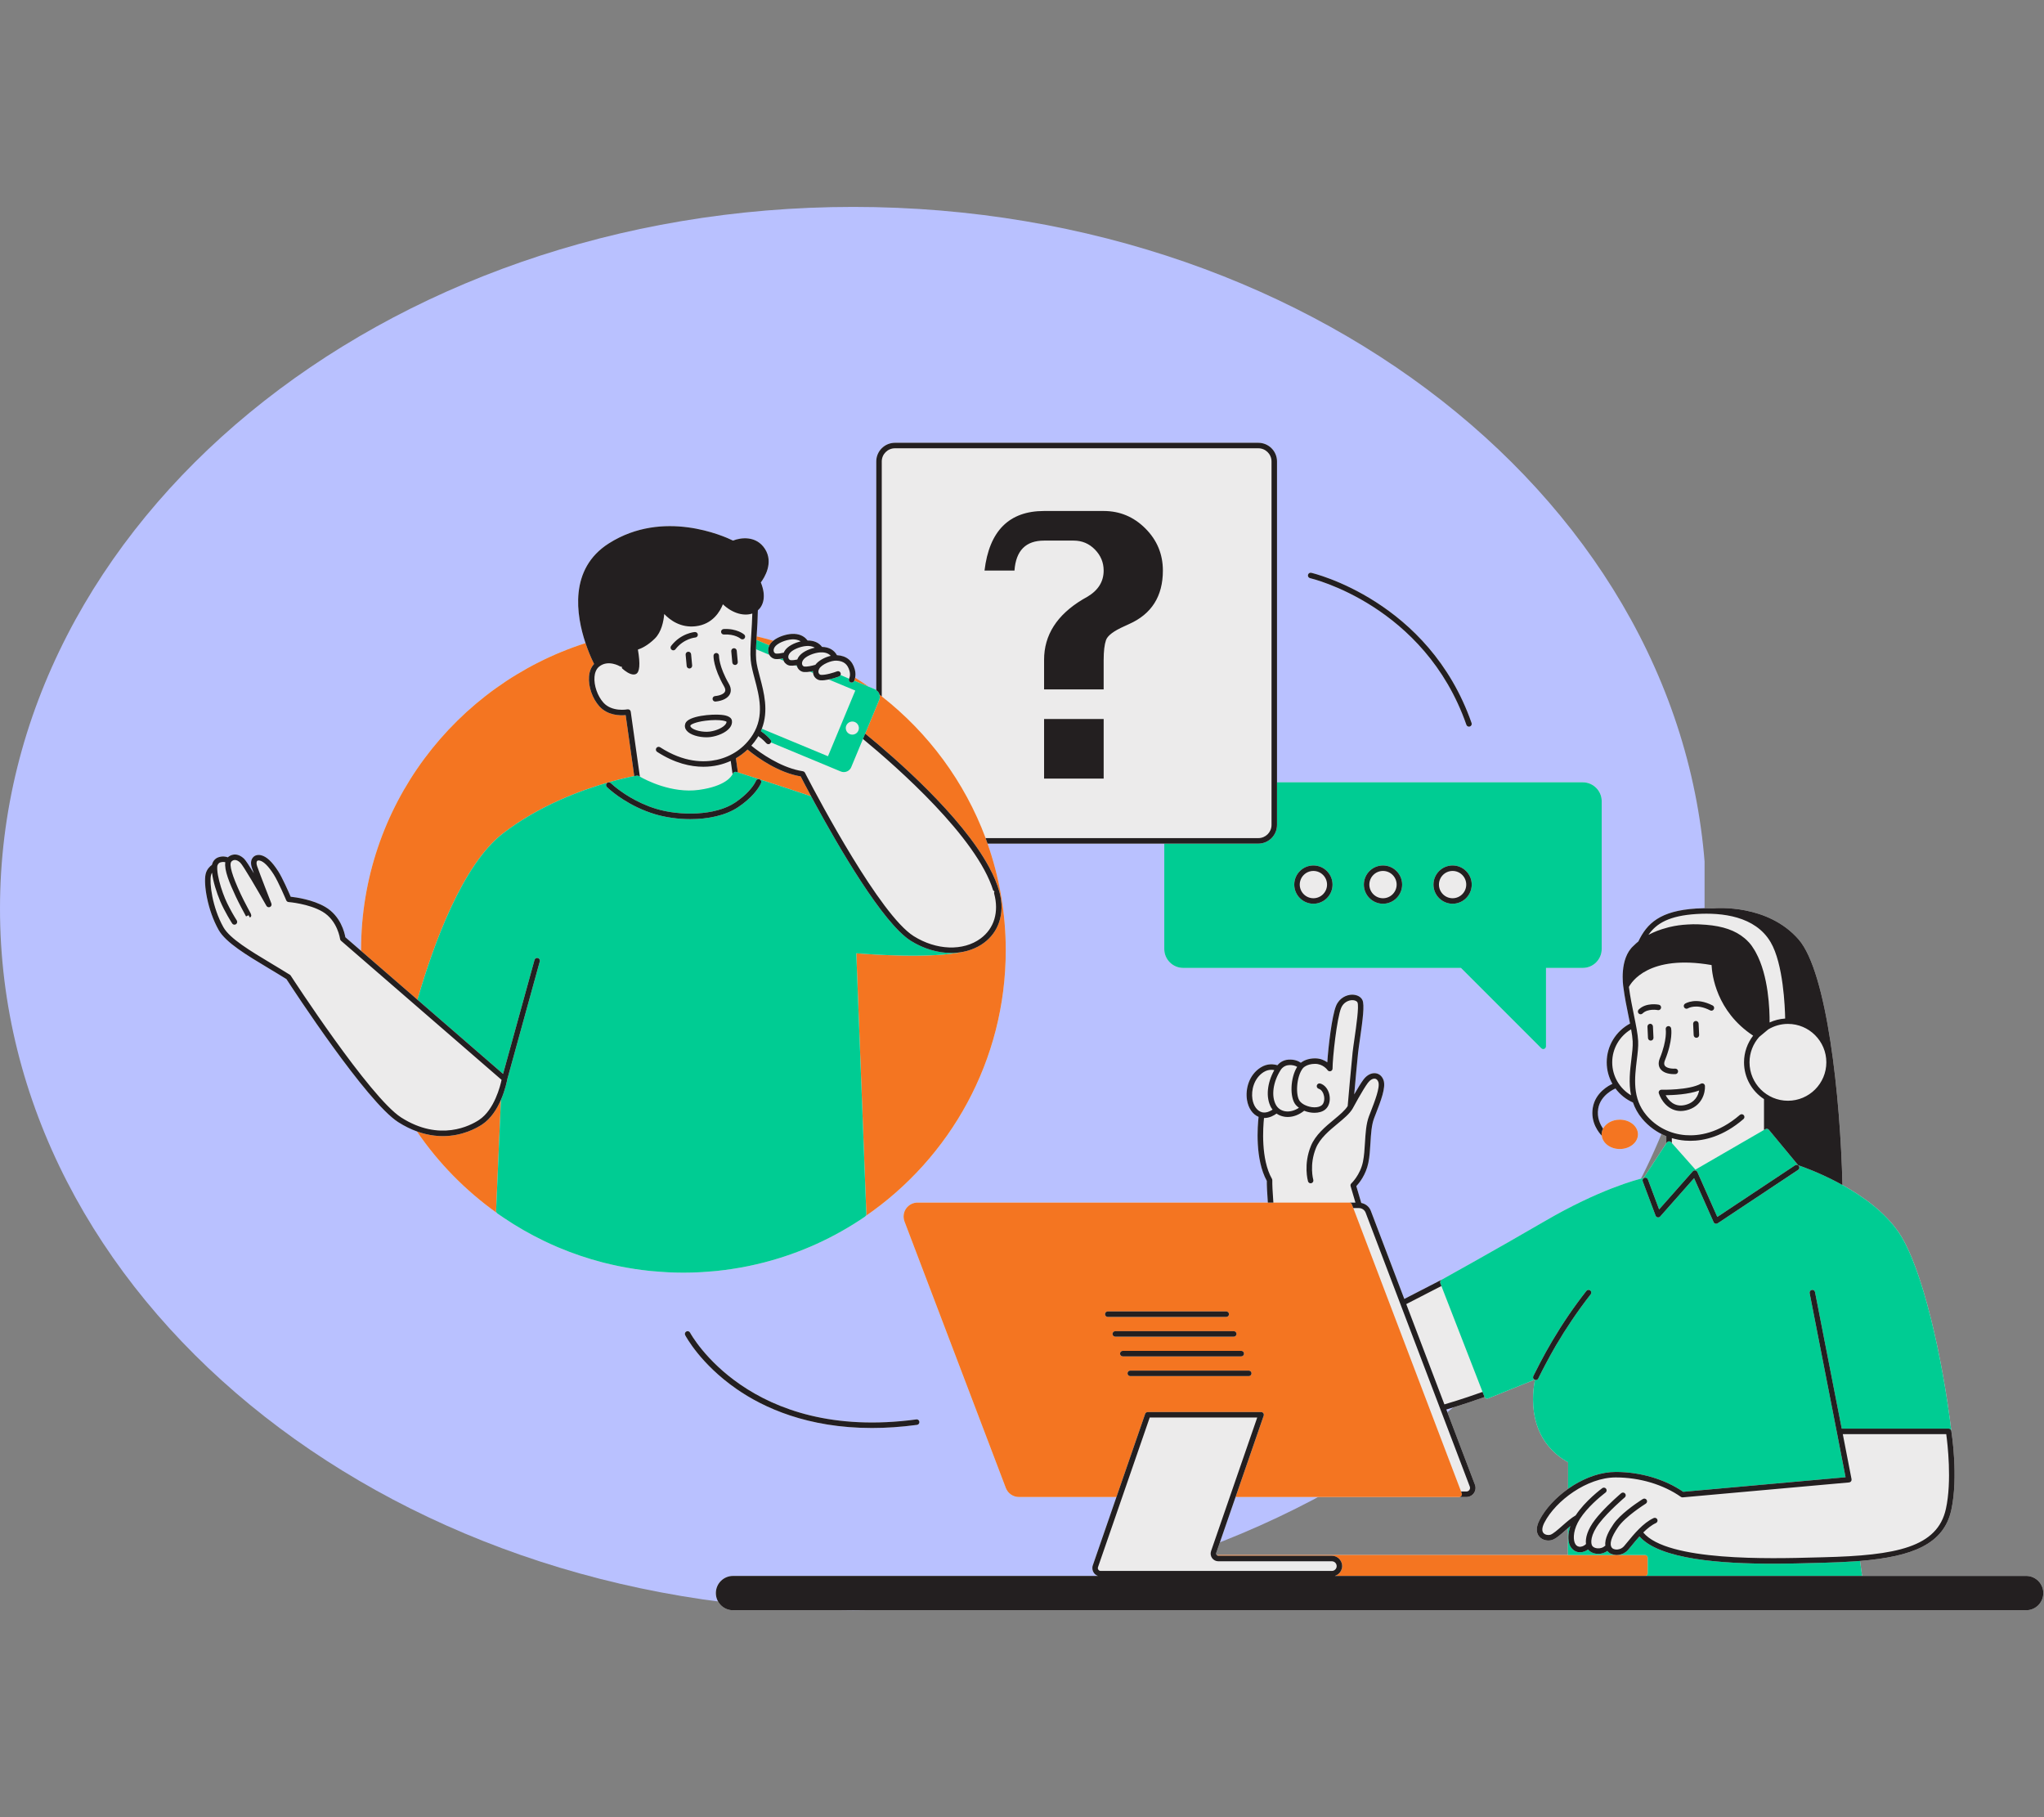 <svg xmlns="http://www.w3.org/2000/svg" xmlns:xlink="http://www.w3.org/1999/xlink" width="900" zoomAndPan="magnify" viewBox="0 0 675 600" height="800" preserveAspectRatio="xMidYMid meet" version="1.0"><rect x="0" y="0" width="675" height="600" fill="#808080" stroke="none"/><defs><clipPath id="f2b2f40c85"><path d="M 0 68.32 L 563 68.32 L 563 531.68 L 0 531.68 Z M 0 68.32 " clip-rule="nonzero"/></clipPath><clipPath id="1b23115547"><path d="M 281.766 68.32 C 126.152 68.32 0 172.047 0 300 C 0 427.953 126.152 531.68 281.766 531.68 C 437.383 531.68 563.535 427.953 563.535 300 C 563.535 172.047 437.383 68.32 281.766 68.32 Z M 281.766 68.32 " clip-rule="nonzero"/></clipPath><clipPath id="c40b2e65ae"><path d="M 67 146.203 L 675 146.203 L 675 531.703 L 67 531.703 Z M 67 146.203 " clip-rule="nonzero"/></clipPath><clipPath id="a47d34dc30"><path d="M 67 146.203 L 675 146.203 L 675 531.703 L 67 531.703 Z M 67 146.203 " clip-rule="nonzero"/></clipPath></defs><g clip-path="url(#f2b2f40c85)"><g clip-path="url(#1b23115547)"><path fill="#b9c1ff" d="M 0 68.32 L 562.91 68.32 L 562.91 531.68 L 0 531.68 Z M 0 68.32 " fill-opacity="1" fill-rule="nonzero"/></g></g><g clip-path="url(#c40b2e65ae)"><path fill="#ecebeb" d="M 669.105 520.344 L 614.926 520.344 L 614.25 515.395 C 631.477 513.977 641.91 509.91 644.387 498.555 C 646.762 487.656 644.492 473.086 644.395 472.473 C 644.395 472.469 644.395 472.469 644.395 472.469 C 641.605 449.156 634.996 418.738 627.082 407 C 622.5 400.211 615.117 394.965 608.445 391.266 C 607.766 362.207 603.348 320.965 593.988 310.207 C 583.773 298.461 566.824 299.812 565.684 299.918 C 563.781 299.836 561.918 299.867 560.168 299.977 C 548.266 300.715 543.887 304.852 541.047 310.848 C 540.523 311.27 540.023 311.707 539.57 312.176 C 539.562 312.18 539.555 312.184 539.551 312.188 C 539.543 312.195 539.535 312.203 539.531 312.211 C 539.516 312.223 539.5 312.234 539.488 312.25 C 539.477 312.258 539.473 312.27 539.461 312.277 C 534.664 316.523 536.027 325.492 536.086 325.875 C 536.086 325.875 536.09 325.875 536.09 325.875 C 536.527 329.309 537.211 332.645 537.812 335.586 C 537.984 336.41 538.145 337.203 538.297 337.961 C 533.723 340.402 530.598 345.223 530.598 350.762 C 530.598 353.344 531.285 355.77 532.473 357.871 C 531.41 358.352 526.828 360.684 525.992 365.785 C 525.191 370.684 528.078 374.07 528.965 374.977 C 529.238 377.441 531.785 379.387 534.91 379.387 C 538.219 379.387 540.91 377.215 540.91 374.539 C 540.91 371.867 538.219 369.691 534.91 369.691 C 532.434 369.691 530.305 370.91 529.387 372.645 C 528.457 371.328 527.301 369.02 527.781 366.078 C 528.539 361.449 533.32 359.477 533.371 359.457 C 533.41 359.441 533.434 359.41 533.469 359.391 C 534.965 361.395 536.953 363.008 539.27 364.027 C 539.906 365.871 540.867 367.672 542.301 369.383 C 544.477 371.969 547.211 373.926 550.285 375.16 L 550.285 377.48 L 542.781 388.945 C 540.484 389.484 528.168 392.703 510.227 403.152 C 493.715 412.77 476.215 422.457 476.043 422.551 L 476.039 422.555 L 463.754 428.879 L 452.68 399.762 C 452.16 398.398 450.941 397.457 449.535 397.191 L 447.906 391.645 C 448.832 390.652 451.062 387.926 451.879 383.926 C 452.301 381.867 452.438 379.582 452.574 377.371 C 452.758 374.316 452.93 371.434 453.781 369.191 L 454.348 367.73 C 455.996 363.48 457.703 359.086 456.91 356.711 C 456.48 355.422 455.562 354.574 454.387 354.383 C 452.949 354.156 451.414 354.922 450.266 356.457 C 449.414 357.59 448.227 359.57 447.207 361.352 C 447.594 356.973 448.184 350.414 448.477 347.695 C 448.602 346.559 448.832 344.965 449.086 343.199 C 450.043 336.594 450.66 331.801 449.93 330.219 C 449.406 329.078 448.082 328.418 446.488 328.418 C 444.75 328.453 442.328 329.43 441.223 332.09 C 439.824 335.449 438.645 345.742 438.324 350.758 C 437.391 350.086 436.035 349.449 434.273 349.449 C 431.902 349.449 430.375 350.277 429.57 350.895 C 428.824 350.363 427.496 349.727 425.453 349.871 C 423.613 350 422.434 351.023 421.836 351.715 C 420.746 351.375 418.582 351.023 416.316 352.457 C 412.41 354.922 411.234 359.617 411.801 363.176 C 412.238 365.898 413.645 367.93 415.629 368.77 C 415.293 371.75 414.395 382.746 418.344 389.906 C 418.324 391.277 418.445 393.797 418.684 397.07 L 303.004 397.07 C 301.488 397.07 300.07 397.816 299.211 399.062 C 298.352 400.309 298.16 401.895 298.699 403.309 L 332.164 491.309 C 332.836 493.082 334.566 494.273 336.465 494.273 L 368.688 494.273 L 360.883 516.848 C 360.59 517.688 360.727 518.625 361.242 519.348 C 361.578 519.824 362.059 520.152 362.594 520.34 L 242.07 520.34 C 238.941 520.34 236.406 522.875 236.406 526.004 C 236.406 529.133 238.941 531.668 242.07 531.668 L 669.105 531.668 C 672.234 531.668 674.77 529.133 674.77 526.004 C 674.77 522.879 672.234 520.344 669.105 520.344 Z M 484.266 494.277 C 485.254 494.277 486.18 493.793 486.738 492.98 C 487.297 492.168 487.422 491.129 487.07 490.207 L 477.637 465.402 C 483.445 463.68 488.242 461.996 490.254 461.266 C 490.348 461.477 490.508 461.648 490.723 461.738 C 490.945 461.836 491.195 461.84 491.422 461.746 L 506.75 455.559 C 506.758 455.562 506.762 455.57 506.773 455.574 C 506.812 455.598 506.859 455.59 506.898 455.605 C 506.504 457.605 506.262 459.742 506.262 462.031 C 506.262 474.352 513.105 480.227 517.848 482.828 L 517.828 491.59 C 513.668 494.539 510.273 498.273 508.41 501.887 C 506.938 504.742 507.539 506.426 508.305 507.336 C 509.383 508.617 511.242 508.879 512.527 508.477 C 513.793 508.078 515.34 506.715 517.129 505.141 C 517.352 504.945 517.578 504.75 517.801 504.555 L 517.781 513.43 L 402.082 513.43 C 401.996 513.43 401.922 513.453 401.844 513.477 C 401.809 513.445 401.77 513.426 401.742 513.387 C 401.605 513.195 401.57 512.961 401.648 512.738 L 408.031 494.277 Z M 230.605 420.094 C 228.973 420.168 227.332 420.219 225.688 420.219 C 224.031 420.219 222.379 420.168 220.734 420.09 C 220.266 420.07 219.801 420.039 219.336 420.012 C 218.09 419.938 216.852 419.844 215.613 419.727 C 215.18 419.688 214.746 419.648 214.316 419.602 C 210.988 419.25 207.695 418.742 204.438 418.082 C 204.25 418.043 204.066 418 203.883 417.961 C 202.398 417.652 200.926 417.312 199.457 416.941 C 199.25 416.887 199.039 416.832 198.828 416.777 C 193.898 415.496 189.074 413.859 184.379 411.871 C 184.309 411.844 184.238 411.812 184.168 411.781 C 182.664 411.141 181.168 410.465 179.691 409.754 C 179.629 409.727 179.57 409.699 179.508 409.668 C 174.988 407.48 170.609 404.965 166.391 402.125 C 166.254 402.035 166.121 401.941 165.984 401.852 C 165.395 401.449 164.793 401.055 164.207 400.641 C 164.156 400.605 164.129 400.547 164.09 400.5 C 153.777 393.156 144.816 384.043 137.68 373.574 C 135.699 372.855 133.633 371.859 131.5 370.5 C 121.074 363.84 96.691 326.512 94.594 323.285 C 92.699 322.094 90.738 320.922 88.801 319.758 C 81.469 315.363 74.543 311.211 72.199 307.043 C 68.48 300.426 67.188 291.863 67.898 288.641 C 68.262 286.984 69.367 286.004 69.973 285.574 C 70.184 284.688 70.801 283.488 72.16 283.043 C 73.484 282.605 74.566 282.816 75.234 283.066 C 75.664 282.684 76.34 282.246 77.238 282.152 C 78.359 282.043 79.488 282.492 80.578 283.508 C 81.125 284.016 82.398 285.988 83.832 288.344 C 83.562 287.625 83.344 287.02 83.203 286.605 C 82.523 284.629 83.133 283.543 83.559 283.07 C 84.176 282.387 85.141 282.133 86.199 282.379 C 88.027 282.801 89.844 284.5 91.91 287.727 C 93.281 289.871 95.328 294.535 95.992 296.078 C 97.758 296.27 103.309 297.035 107.422 299.453 C 112.512 302.449 113.793 307.98 114.047 309.453 L 119.242 313.953 C 119.242 313.891 119.238 313.828 119.238 313.766 C 119.238 266.336 150.422 226.062 193.363 212.348 C 190.289 203.18 187.789 187.832 201.082 179.41 C 219.035 168.023 239.012 176.992 242.07 178.488 C 244.703 177.434 249.773 176.82 252.617 181.234 C 255.582 185.828 252.391 190.797 251.258 192.305 C 253.125 196.879 252.074 199.965 250.273 201.535 C 250.234 204.309 250.07 207.004 249.914 209.434 C 249.898 209.668 249.887 209.887 249.871 210.117 C 251.719 210.551 253.547 211.027 255.359 211.551 C 257.039 210.168 259.672 209.41 261.414 209.305 C 263.746 209.164 265.586 209.945 266.688 211.484 C 268.773 211.461 270.438 212.199 271.477 213.594 C 273.73 213.641 275.453 214.605 276.395 216.328 C 279.492 216.504 281.48 218.082 282.289 221.035 C 282.59 222.137 282.539 223.07 282.406 223.746 C 283.914 224.699 285.395 225.691 286.852 226.715 L 288.93 227.582 C 289.098 227.652 289.23 227.777 289.379 227.883 L 289.379 152.367 C 289.379 148.969 292.141 146.203 295.539 146.203 L 415.555 146.203 C 418.957 146.203 421.719 148.965 421.719 152.367 L 421.719 258.305 L 522.691 258.305 C 526.141 258.305 528.945 261.113 528.945 264.559 L 528.945 313.332 C 528.945 316.781 526.137 319.586 522.691 319.586 L 510.547 319.586 L 510.547 345.488 C 510.547 345.855 510.324 346.188 509.984 346.328 C 509.875 346.375 509.758 346.398 509.641 346.398 C 509.402 346.398 509.172 346.305 509 346.133 L 482.457 319.586 L 390.742 319.586 C 387.293 319.586 384.488 316.781 384.488 313.332 L 384.488 278.547 L 326.125 278.547 C 330.008 289.578 332.141 301.426 332.141 313.766 C 332.141 350.16 313.777 382.332 285.836 401.535 C 285.789 401.582 285.762 401.645 285.707 401.68 C 275.461 408.691 264.195 413.777 252.355 416.832 C 252.258 416.859 252.156 416.883 252.059 416.906 C 250.57 417.285 249.078 417.629 247.57 417.945 C 247.305 418 247.035 418.059 246.766 418.113 C 243.531 418.766 240.258 419.266 236.957 419.617 C 236.562 419.656 236.168 419.688 235.773 419.727 C 234.516 419.844 233.254 419.941 231.984 420.016 C 231.523 420.043 231.066 420.07 230.605 420.094 Z M 243.199 458.594 C 231.305 450.328 226.477 441.234 226.277 440.852 C 226.043 440.406 226.215 439.859 226.66 439.629 C 227.102 439.402 227.652 439.566 227.883 440.012 C 228.07 440.375 247.441 476.086 302.586 468.668 C 303.094 468.578 303.543 468.949 303.605 469.445 C 303.672 469.941 303.324 470.398 302.828 470.465 C 297.539 471.176 292.578 471.496 287.941 471.496 C 266.73 471.496 252.176 464.836 243.199 458.594 Z M 431.938 189.812 C 432.047 189.324 432.531 189.012 433.02 189.125 C 433.406 189.211 471.809 198.207 485.965 238.723 C 486.133 239.195 485.883 239.711 485.41 239.879 C 485.309 239.91 485.211 239.926 485.109 239.926 C 484.734 239.926 484.383 239.691 484.254 239.32 C 470.438 199.781 433 190.977 432.625 190.895 C 432.137 190.785 431.828 190.301 431.938 189.812 Z M 431.938 189.812 " fill-opacity="1" fill-rule="nonzero"/></g><path fill="#f47521" d="M 253.934 213.031 L 249.797 211.312 C 249.82 210.922 249.844 210.523 249.871 210.117 C 251.719 210.551 253.547 211.027 255.355 211.551 C 254.879 211.941 254.469 212.375 254.191 212.863 C 254.148 212.934 254.133 213.008 254.098 213.078 C 254.094 213.086 254.09 213.09 254.09 213.098 Z M 165.418 363.168 C 164.141 366.105 162.18 369.305 159.25 371.262 C 157.414 372.484 152.688 375.129 146.227 375.129 C 144.445 375.129 142.527 374.91 140.508 374.426 C 139.582 374.203 138.645 373.926 137.68 373.578 C 144.812 384.043 153.777 393.16 164.09 400.504 C 163.926 400.324 163.816 400.105 163.824 399.863 L 163.898 398.145 Z M 197.918 233.203 C 195.613 230.629 194.246 226.672 194.512 223.352 C 194.648 221.648 195.238 220.254 196.188 219.23 C 195.742 218.348 194.871 216.52 193.961 214.059 C 193.762 213.52 193.559 212.941 193.359 212.348 C 150.422 226.066 119.234 266.336 119.234 313.766 C 119.234 313.828 119.238 313.891 119.242 313.953 L 121.098 315.562 L 137.855 330.082 C 143.328 311.176 152.82 285.453 166.07 275.199 C 177.844 266.094 191.641 261.004 200.664 258.406 C 200.734 258.375 200.805 258.359 200.879 258.344 C 204.965 257.176 208.035 256.527 209.453 256.254 L 206.617 236.121 C 204.773 236.297 200.664 236.266 197.918 233.203 Z M 246.863 247.488 C 245.699 248.59 244.418 249.559 243.023 250.359 L 243.676 255.039 C 246.258 255.852 257.719 259.477 267.875 262.934 C 266.117 259.664 264.891 257.293 264.41 256.352 C 257.266 255.152 250.477 250.465 246.863 247.488 Z M 332.137 313.766 C 332.137 301.422 330.004 289.574 326.125 278.543 C 325.91 277.938 325.707 277.328 325.484 276.73 C 318.555 258.125 306.559 241.98 291.191 229.945 C 290.934 229.746 290.684 229.543 290.426 229.344 C 290.582 229.91 290.59 230.504 290.359 231.051 L 290.188 231.461 L 285.715 242.219 C 295.59 250.285 317.477 269.305 326.652 286.336 C 328.164 289.141 329.348 291.891 330.059 294.527 C 331.043 298.188 330.945 301.613 329.902 304.602 C 328.977 307.246 327.316 309.551 324.914 311.324 C 323.664 312.246 322.281 312.965 320.805 313.504 C 320.789 313.512 320.777 313.52 320.762 313.527 C 320.668 313.559 320.566 313.59 320.469 313.621 C 319.719 313.879 318.949 314.09 318.16 314.25 C 307.664 316.562 287.605 315.145 282.777 314.754 L 286.035 399.168 L 286.102 400.895 C 286.113 401.141 286 401.359 285.836 401.535 C 313.77 382.328 332.137 350.156 332.137 313.766 Z M 282.402 223.75 C 282.309 224.227 282.18 224.562 282.098 224.746 L 286.848 226.719 C 285.391 225.691 283.91 224.703 282.402 223.75 Z M 534.906 379.387 C 538.219 379.387 540.91 377.215 540.91 374.539 C 540.91 371.867 538.219 369.691 534.906 369.691 C 532.434 369.691 530.305 370.91 529.387 372.645 C 529.078 373.227 528.906 373.867 528.906 374.539 C 528.906 374.688 528.945 374.828 528.961 374.977 C 529.238 377.441 531.785 379.387 534.906 379.387 Z M 543.238 513.43 L 402.082 513.43 C 401.996 513.43 401.922 513.457 401.844 513.477 C 401.977 513.605 402.137 513.691 402.328 513.691 L 439.816 513.691 C 441.008 513.691 442.059 514.312 442.668 515.242 C 443.02 515.777 443.227 516.414 443.227 517.102 C 443.227 517.629 443.094 518.121 442.879 518.566 C 442.473 519.414 441.727 520.059 440.82 520.344 L 543.434 520.344 C 543.836 520.25 544.145 519.906 544.145 519.473 L 544.145 514.336 C 544.148 513.836 543.742 513.43 543.238 513.43 Z M 416.453 466.23 L 379.027 466.23 C 378.641 466.23 378.297 466.473 378.172 466.84 L 369.312 492.465 L 368.688 494.277 L 336.465 494.277 C 334.566 494.277 332.836 493.086 332.164 491.309 L 298.699 403.312 C 298.16 401.898 298.352 400.312 299.211 399.062 C 300.07 397.82 301.488 397.074 303.004 397.074 L 445.59 397.074 C 445.969 397.074 446.305 397.309 446.438 397.66 L 446.906 398.887 L 482.492 492.465 L 482.715 493.047 C 482.82 493.324 482.781 493.641 482.613 493.887 C 482.441 494.129 482.164 494.277 481.867 494.277 L 408.031 494.277 L 408.66 492.465 L 417.312 467.434 C 417.406 467.156 417.363 466.852 417.195 466.613 C 417.02 466.371 416.746 466.23 416.453 466.23 Z M 404.953 433.016 L 365.828 433.016 C 365.328 433.016 364.922 433.422 364.922 433.922 C 364.922 434.422 365.328 434.828 365.828 434.828 L 404.953 434.828 C 405.453 434.828 405.859 434.422 405.859 433.922 C 405.859 433.422 405.453 433.016 404.953 433.016 Z M 407.43 441.34 C 407.934 441.34 408.336 440.934 408.336 440.43 C 408.336 439.93 407.934 439.523 407.43 439.523 L 368.305 439.523 C 367.805 439.523 367.398 439.93 367.398 440.43 C 367.398 440.934 367.805 441.34 368.305 441.34 Z M 370.781 447.852 L 409.906 447.852 C 410.406 447.852 410.812 447.445 410.812 446.945 C 410.812 446.441 410.406 446.035 409.906 446.035 L 370.781 446.035 C 370.281 446.035 369.875 446.441 369.875 446.945 C 369.875 447.445 370.281 447.852 370.781 447.852 Z M 413.289 453.457 C 413.289 452.953 412.883 452.547 412.383 452.547 L 373.258 452.547 C 372.754 452.547 372.352 452.953 372.352 453.457 C 372.352 453.957 372.754 454.363 373.258 454.363 L 412.383 454.363 C 412.883 454.363 413.289 453.957 413.289 453.457 Z M 413.289 453.457 " fill-opacity="1" fill-rule="nonzero"/><path fill="#00cc93" d="M 508.996 346.133 C 509.168 346.305 509.402 346.398 509.637 346.398 C 509.754 346.398 509.871 346.375 509.984 346.328 C 510.32 346.188 510.543 345.859 510.543 345.488 L 510.543 319.586 L 522.688 319.586 C 526.137 319.586 528.941 316.781 528.941 313.332 L 528.941 264.559 C 528.941 261.109 526.133 258.305 522.688 258.305 L 421.715 258.305 L 421.715 272.383 C 421.715 275.781 418.953 278.547 415.555 278.547 L 384.484 278.547 L 384.484 313.332 C 384.484 316.781 387.293 319.586 390.738 319.586 L 482.453 319.586 Z M 427.41 292.078 C 427.41 288.594 430.246 285.758 433.73 285.758 C 437.215 285.758 440.051 288.594 440.051 292.078 C 440.051 295.562 437.215 298.398 433.73 298.398 C 430.246 298.398 427.41 295.562 427.41 292.078 Z M 450.395 292.078 C 450.395 288.594 453.23 285.758 456.711 285.758 C 460.199 285.758 463.035 288.594 463.035 292.078 C 463.035 295.562 460.199 298.398 456.711 298.398 C 453.23 298.398 450.395 295.562 450.395 292.078 Z M 479.699 298.398 C 476.215 298.398 473.379 295.562 473.379 292.078 C 473.379 288.594 476.215 285.758 479.699 285.758 C 483.184 285.758 486.016 288.594 486.016 292.078 C 486.016 295.562 483.184 298.398 479.699 298.398 Z M 530.895 512.184 C 531.473 512.914 532.5 513.375 533.656 513.43 L 517.781 513.43 L 517.801 504.555 C 518.066 504.324 518.328 504.102 518.594 503.875 C 517.738 506.375 517.797 508.527 518.289 509.922 C 518.562 510.703 519.023 511.32 519.598 511.766 C 520.051 512.121 520.57 512.379 521.16 512.477 C 521.371 512.512 521.582 512.527 521.797 512.527 C 522.719 512.527 523.648 512.188 524.445 511.609 C 524.449 511.609 524.449 511.613 524.449 511.617 C 525.094 512.434 526.188 512.953 527.453 513.039 C 527.578 513.047 527.703 513.051 527.824 513.051 C 528.961 513.051 530.027 512.688 530.828 512.066 C 530.855 512.105 530.867 512.148 530.895 512.184 Z M 627.082 407 C 622.5 400.211 615.117 394.965 608.445 391.266 C 607.824 390.918 607.207 390.586 606.602 390.27 C 600.375 387.004 595.094 385.156 593.836 384.734 L 584.348 373.281 L 584.141 373.027 C 583.859 372.684 583.371 372.598 582.984 372.82 L 582.535 373.082 L 559.891 386.191 L 552.098 377.406 L 551.867 377.148 C 551.684 376.938 551.402 376.82 551.125 376.848 C 550.844 376.867 550.586 377.02 550.434 377.254 L 550.285 377.484 L 542.777 388.945 C 540.484 389.488 528.164 392.707 510.227 403.152 C 493.715 412.77 476.215 422.457 476.039 422.555 C 475.645 422.777 475.473 423.254 475.637 423.68 L 476 424.617 L 489.59 459.582 L 490.234 461.234 C 490.238 461.246 490.25 461.258 490.254 461.27 C 490.348 461.477 490.508 461.648 490.723 461.738 C 490.945 461.836 491.195 461.84 491.422 461.746 L 506.75 455.559 C 506.316 455.332 506.141 454.805 506.355 454.363 C 506.48 454.109 506.609 453.863 506.738 453.609 C 507.344 452.383 507.957 451.172 508.582 449.98 C 509.887 447.492 511.234 445.07 512.633 442.707 C 516.059 436.914 519.781 431.461 523.879 426.234 C 524.191 425.84 524.762 425.777 525.152 426.082 C 525.547 426.391 525.613 426.961 525.309 427.355 C 523.094 430.176 520.996 433.074 518.992 436.047 C 517.203 438.695 515.488 441.402 513.852 444.199 C 512.664 446.227 511.52 448.301 510.402 450.418 C 509.582 451.977 508.77 453.551 507.984 455.16 C 507.824 455.48 507.504 455.668 507.168 455.668 C 507.078 455.668 506.988 455.633 506.898 455.605 C 506.5 457.605 506.262 459.742 506.262 462.031 C 506.262 474.352 513.105 480.227 517.844 482.828 L 517.824 491.59 C 518.418 491.172 519.023 490.77 519.641 490.387 C 523.883 487.762 528.754 486.008 533.574 486.008 C 533.578 486.008 533.586 486.008 533.59 486.008 C 541.688 486.008 549.777 488.395 555.859 492.562 L 608.629 487.828 L 609.473 487.754 L 606.562 472.785 C 606.562 472.781 606.566 472.781 606.562 472.777 L 606.559 472.75 L 597.605 426.965 C 597.508 426.473 597.828 426 598.32 425.902 C 598.801 425.797 599.289 426.125 599.383 426.617 L 608.199 471.703 L 643.496 471.703 C 643.941 471.703 644.32 472.027 644.395 472.465 C 641.605 449.156 634.996 418.738 627.082 407 Z M 567.223 403.914 C 567.074 404.016 566.902 404.066 566.723 404.066 C 566.637 404.066 566.551 404.055 566.469 404.031 C 566.211 403.953 566 403.773 565.895 403.527 L 559.445 389.008 L 548.258 401.66 C 548.047 401.898 547.727 402.016 547.414 401.949 C 547.102 401.895 546.844 401.676 546.73 401.379 L 542.773 390.82 L 542.488 390.066 C 542.312 389.598 542.551 389.078 543.02 388.902 C 543.488 388.723 544.008 388.961 544.188 389.43 L 544.348 389.859 L 547.898 399.328 L 558.492 387.348 L 559.023 386.746 C 559.227 386.52 559.539 386.406 559.84 386.453 C 560.145 386.5 560.406 386.699 560.531 386.98 L 560.863 387.727 L 567.117 401.809 L 591.965 385.316 L 592.805 384.758 C 593.215 384.488 593.781 384.594 594.062 385.016 C 594.336 385.434 594.227 385.996 593.805 386.273 L 593.438 386.52 Z M 614.246 515.395 L 614.926 520.344 L 543.434 520.344 C 543.84 520.25 544.148 519.906 544.148 519.473 L 544.148 514.336 C 544.148 513.836 543.742 513.43 543.238 513.43 L 534.023 513.43 C 535.41 513.391 536.734 512.777 537.684 511.703 C 538.012 511.332 538.406 510.848 538.855 510.297 C 539.586 509.406 540.453 508.344 541.414 507.293 C 548.07 514.961 568.734 516.301 585.395 516.301 C 590.68 516.301 595.562 516.168 599.453 516.062 L 602.16 515.988 C 605.812 515.902 609.223 515.75 612.434 515.523 C 613.043 515.484 613.656 515.441 614.246 515.395 Z M 263.223 220.012 L 262.523 219.719 C 262.715 219.695 262.902 219.672 263.098 219.637 C 263.121 219.766 263.18 219.887 263.223 220.012 Z M 254.027 216.188 L 249.656 214.367 C 249.668 214.004 249.68 213.621 249.699 213.234 C 249.727 212.617 249.758 211.98 249.797 211.312 L 253.934 213.031 L 254.09 213.098 C 253.793 213.695 253.664 214.309 253.688 214.895 C 253.711 215.328 253.793 215.754 253.996 216.141 C 254.004 216.156 254.016 216.172 254.027 216.188 Z M 268.504 222.207 L 267.469 221.777 C 267.801 221.723 268.137 221.656 268.461 221.582 C 268.449 221.797 268.477 222.004 268.504 222.207 Z M 258.785 218.164 L 257.371 217.578 C 257.762 217.539 258.16 217.48 258.559 217.406 C 258.598 217.668 258.676 217.922 258.785 218.164 Z M 251.586 240.617 C 251.484 240.883 251.371 241.145 251.254 241.41 C 251.676 241.691 252.07 241.984 252.426 242.273 C 253.605 243.238 254.375 244.137 254.445 244.223 C 254.668 244.484 254.703 244.836 254.586 245.137 L 277.641 254.723 C 277.973 254.863 278.316 254.926 278.656 254.926 C 279.695 254.926 280.688 254.309 281.109 253.293 C 281.109 253.293 281.109 253.289 281.109 253.289 L 284.98 243.988 L 285.715 242.219 L 290.188 231.465 L 290.355 231.055 C 290.586 230.504 290.578 229.91 290.426 229.344 C 290.395 229.238 290.402 229.125 290.359 229.023 C 290.16 228.535 289.797 228.172 289.375 227.883 C 289.227 227.781 289.098 227.652 288.926 227.582 L 286.848 226.719 L 282.098 224.742 C 282.062 224.824 282.035 224.879 282.027 224.891 C 281.863 225.195 281.555 225.363 281.23 225.363 C 281.086 225.363 280.938 225.328 280.801 225.254 C 280.383 225.027 280.227 224.527 280.41 224.102 L 277.578 222.875 C 277.484 223.09 277.309 223.273 277.07 223.363 C 277.008 223.387 276.316 223.641 275.387 223.918 C 274.867 224.07 274.285 224.227 273.672 224.355 L 282.445 228.004 L 273.426 249.699 Z M 281.168 238.254 C 282.352 238.09 283.445 238.914 283.613 240.098 C 283.777 241.281 282.953 242.375 281.766 242.543 C 280.586 242.707 279.492 241.883 279.324 240.695 C 279.16 239.512 279.988 238.422 281.168 238.254 Z M 314.145 314.652 C 315.516 314.652 316.859 314.512 318.156 314.25 C 307.66 316.566 287.605 315.145 282.777 314.754 L 286.031 399.168 L 286.102 400.898 C 286.109 401.141 285.996 401.359 285.832 401.535 C 285.789 401.582 285.762 401.645 285.707 401.68 C 275.457 408.691 264.191 413.777 252.355 416.832 C 252.254 416.859 252.156 416.883 252.055 416.906 C 250.57 417.285 249.074 417.629 247.57 417.945 C 247.301 418 247.031 418.059 246.762 418.113 C 243.527 418.762 240.258 419.266 236.953 419.613 C 236.562 419.656 236.168 419.688 235.773 419.727 C 234.512 419.844 233.25 419.941 231.984 420.016 C 231.523 420.039 231.066 420.07 230.609 420.09 C 228.973 420.164 227.336 420.215 225.688 420.215 C 224.031 420.215 222.383 420.164 220.734 420.09 C 220.27 420.066 219.805 420.035 219.34 420.008 C 218.094 419.938 216.852 419.84 215.617 419.727 C 215.184 419.684 214.75 419.645 214.316 419.602 C 210.992 419.246 207.695 418.742 204.438 418.078 C 204.254 418.043 204.07 418 203.883 417.961 C 202.402 417.652 200.926 417.309 199.461 416.938 C 199.25 416.883 199.039 416.832 198.828 416.777 C 193.902 415.492 189.074 413.855 184.383 411.871 C 184.312 411.84 184.242 411.809 184.172 411.781 C 182.664 411.141 181.172 410.465 179.695 409.754 C 179.633 409.723 179.57 409.695 179.512 409.664 C 174.992 407.48 170.609 404.965 166.391 402.125 C 166.258 402.035 166.125 401.941 165.988 401.848 C 165.395 401.445 164.797 401.055 164.211 400.637 C 164.16 400.602 164.133 400.543 164.09 400.5 C 163.926 400.32 163.816 400.102 163.828 399.859 L 163.902 398.141 L 165.422 363.164 C 166.883 359.805 167.445 356.809 167.516 356.41 L 167.531 356.348 L 178.262 317.434 C 178.395 316.949 178.109 316.453 177.629 316.32 C 177.152 316.191 176.648 316.469 176.512 316.953 L 166.137 354.578 L 139.414 331.434 L 137.855 330.082 C 143.328 311.176 152.82 285.453 166.07 275.199 C 177.84 266.094 191.641 261.004 200.664 258.406 C 200.57 258.453 200.48 258.504 200.402 258.582 C 200.051 258.941 200.059 259.516 200.414 259.863 C 200.449 259.898 200.59 260.035 200.824 260.246 C 202.336 261.613 207.949 266.316 216.227 268.812 C 219.688 269.859 223.82 270.465 227.984 270.465 C 233.793 270.465 239.656 269.281 243.836 266.457 C 248.281 263.449 250.227 260.598 250.961 259.262 C 251.215 258.797 251.328 258.516 251.344 258.473 C 251.516 258.008 251.281 257.488 250.812 257.312 C 250.348 257.137 249.824 257.371 249.645 257.836 C 249.641 257.844 249.496 258.176 249.188 258.691 C 248.449 259.926 246.664 262.355 242.82 264.953 C 236.188 269.438 224.438 269.395 216.75 267.078 C 210.062 265.059 205.113 261.449 202.926 259.652 C 202.137 259.004 201.699 258.582 201.684 258.566 C 201.461 258.352 201.16 258.289 200.879 258.344 C 204.965 257.176 208.035 256.523 209.449 256.25 C 209.984 256.148 210.297 256.094 210.324 256.09 C 210.543 256.055 210.766 256.102 210.953 256.219 C 210.961 256.223 211.098 256.305 211.309 256.426 C 213.098 257.453 221.758 262.066 230.871 260.797 C 239.609 259.578 241.598 256.312 241.926 255.613 C 241.965 255.531 241.984 255.477 241.988 255.473 C 242.137 254.996 242.66 254.715 243.129 254.863 C 243.148 254.871 243.348 254.934 243.676 255.035 C 246.254 255.848 257.719 259.473 267.875 262.934 C 268.27 263.672 268.695 264.461 269.145 265.285 C 276.785 279.332 291.504 304.797 300.754 310.617 C 302.859 311.941 305.07 312.938 307.305 313.609 C 309.594 314.301 311.902 314.652 314.145 314.652 Z M 320.469 313.621 C 320.578 313.582 320.691 313.547 320.805 313.504 C 320.785 313.512 320.773 313.523 320.758 313.527 C 320.668 313.562 320.562 313.59 320.469 313.621 Z M 320.469 313.621 " fill-opacity="1" fill-rule="nonzero"/><g clip-path="url(#a47d34dc30)"><path fill="#231f20" d="M 431.938 189.812 C 432.047 189.324 432.531 189.012 433.02 189.125 C 433.406 189.211 471.809 198.207 485.965 238.723 C 486.133 239.195 485.883 239.711 485.41 239.879 C 485.309 239.91 485.211 239.926 485.109 239.926 C 484.734 239.926 484.383 239.691 484.254 239.32 C 470.438 199.781 433 190.977 432.625 190.895 C 432.137 190.785 431.828 190.301 431.938 189.812 Z M 547.801 360.992 C 547.711 360.711 547.762 360.406 547.938 360.168 C 548.117 359.934 548.387 359.816 548.688 359.805 C 548.773 359.812 557.684 360.023 561.695 357.82 C 561.965 357.672 562.297 357.668 562.57 357.82 C 562.844 357.973 563.02 358.254 563.035 358.562 C 563.168 360.828 562.035 365.43 556.797 366.629 C 556.176 366.77 555.59 366.836 555.031 366.836 C 550.855 366.836 548.508 363.18 547.801 360.992 Z M 550.059 361.625 C 550.91 363.199 552.852 365.672 556.395 364.859 C 559.801 364.082 560.816 361.641 561.113 360.066 C 557.57 361.375 552.508 361.598 550.059 361.625 Z M 243.836 266.457 C 248.281 263.449 250.23 260.598 250.965 259.262 C 251.219 258.801 251.328 258.516 251.344 258.477 C 251.52 258.008 251.281 257.488 250.812 257.312 C 250.348 257.137 249.824 257.371 249.645 257.836 C 249.641 257.844 249.496 258.176 249.188 258.691 C 248.449 259.926 246.664 262.355 242.82 264.953 C 236.188 269.438 224.441 269.395 216.754 267.078 C 210.062 265.059 205.113 261.449 202.926 259.652 C 202.141 259.004 201.703 258.586 201.688 258.57 C 201.465 258.352 201.16 258.289 200.879 258.344 C 200.805 258.359 200.734 258.371 200.664 258.406 C 200.57 258.453 200.48 258.504 200.402 258.582 C 200.055 258.941 200.059 259.516 200.418 259.863 C 200.449 259.898 200.594 260.035 200.824 260.246 C 202.336 261.613 207.949 266.316 216.227 268.812 C 219.688 269.859 223.82 270.465 227.984 270.465 C 233.793 270.465 239.66 269.285 243.836 266.457 Z M 560.215 342.664 C 560.227 342.664 560.242 342.664 560.254 342.66 C 560.754 342.637 561.145 342.215 561.117 341.715 L 560.945 337.977 C 560.922 337.477 560.488 337.07 559.996 337.113 C 559.496 337.137 559.109 337.562 559.133 338.062 L 559.309 341.797 C 559.328 342.285 559.73 342.664 560.215 342.664 Z M 506.75 455.559 C 506.758 455.562 506.762 455.57 506.77 455.574 C 506.812 455.598 506.859 455.59 506.898 455.605 C 506.988 455.633 507.078 455.668 507.172 455.668 C 507.504 455.668 507.828 455.48 507.984 455.16 C 508.773 453.551 509.582 451.977 510.406 450.418 C 511.523 448.301 512.668 446.227 513.852 444.199 C 515.492 441.406 517.207 438.695 518.992 436.047 C 521 433.074 523.094 430.176 525.309 427.355 C 525.617 426.961 525.551 426.391 525.156 426.082 C 524.762 425.777 524.195 425.84 523.883 426.234 C 519.781 431.461 516.059 436.914 512.633 442.707 C 511.234 445.07 509.887 447.492 508.586 449.98 C 507.957 451.172 507.344 452.383 506.738 453.609 C 506.613 453.863 506.484 454.109 506.355 454.363 C 506.141 454.805 506.32 455.332 506.75 455.559 Z M 229.488 208.684 C 229.301 208.695 224.887 209.043 221.629 213.266 C 221.32 213.66 221.395 214.23 221.793 214.535 C 221.957 214.664 222.152 214.727 222.344 214.727 C 222.617 214.727 222.887 214.605 223.062 214.371 C 225.809 210.82 229.574 210.496 229.613 210.492 C 230.109 210.457 230.488 210.023 230.449 209.523 C 230.414 209.027 229.969 208.668 229.488 208.684 Z M 565.168 333.707 C 565.496 333.707 565.812 333.527 565.973 333.215 C 566.203 332.77 566.027 332.223 565.582 331.992 C 560.055 329.148 556.594 331.312 556.449 331.406 C 556.031 331.676 555.914 332.23 556.18 332.648 C 556.445 333.07 557.008 333.195 557.426 332.934 C 557.539 332.867 560.215 331.273 564.754 333.605 C 564.887 333.672 565.027 333.707 565.168 333.707 Z M 544.914 338.043 C 544.414 338.066 544.027 338.492 544.051 338.992 L 544.223 342.727 C 544.246 343.211 544.648 343.59 545.129 343.59 C 545.145 343.59 545.16 343.59 545.172 343.59 C 545.672 343.566 546.059 343.145 546.035 342.641 L 545.859 338.906 C 545.84 338.406 545.395 338 544.914 338.043 Z M 674.77 526.008 C 674.77 529.137 672.234 531.672 669.105 531.672 L 242.07 531.672 C 238.941 531.672 236.406 529.137 236.406 526.008 C 236.406 522.879 238.941 520.344 242.07 520.344 L 362.594 520.344 C 362.059 520.156 361.578 519.824 361.242 519.352 C 360.727 518.629 360.59 517.691 360.883 516.852 L 368.688 494.277 L 369.312 492.465 L 378.172 466.84 C 378.297 466.473 378.641 466.23 379.027 466.23 L 416.453 466.23 C 416.746 466.23 417.02 466.371 417.191 466.609 C 417.363 466.852 417.406 467.156 417.309 467.434 L 408.656 492.465 L 408.031 494.277 L 401.648 512.738 C 401.57 512.961 401.605 513.195 401.742 513.387 C 401.77 513.426 401.809 513.445 401.844 513.477 C 401.977 513.605 402.137 513.691 402.328 513.691 L 439.816 513.691 C 441.008 513.691 442.059 514.309 442.668 515.242 C 443.02 515.777 443.227 516.414 443.227 517.098 C 443.227 517.625 443.094 518.121 442.879 518.566 C 442.473 519.414 441.727 520.059 440.82 520.34 L 669.105 520.34 C 672.234 520.344 674.77 522.879 674.77 526.008 Z M 439.816 518.695 C 440.699 518.695 441.414 517.98 441.414 517.102 C 441.414 516.219 440.699 515.504 439.816 515.504 L 402.328 515.504 C 401.512 515.504 400.742 515.105 400.266 514.441 C 399.793 513.773 399.668 512.918 399.934 512.145 L 415.18 468.043 L 379.676 468.043 L 362.598 517.441 C 362.496 517.734 362.539 518.047 362.719 518.297 C 362.898 518.551 363.18 518.695 363.488 518.695 Z M 546.73 401.379 C 546.84 401.676 547.098 401.895 547.414 401.949 C 547.727 402.016 548.047 401.898 548.258 401.66 L 559.445 389.008 L 565.895 403.527 C 566 403.773 566.211 403.953 566.469 404.031 C 566.551 404.055 566.637 404.066 566.723 404.066 C 566.898 404.066 567.074 404.012 567.223 403.914 L 593.434 386.516 L 593.805 386.27 C 594.223 385.992 594.336 385.43 594.062 385.012 C 593.781 384.59 593.215 384.488 592.805 384.758 L 591.961 385.316 L 567.117 401.809 L 560.859 387.727 L 560.531 386.98 C 560.402 386.699 560.145 386.5 559.84 386.453 C 559.535 386.406 559.227 386.52 559.02 386.746 L 558.488 387.348 L 547.898 399.328 L 544.348 389.859 L 544.184 389.43 C 544.008 388.961 543.484 388.723 543.016 388.902 C 542.547 389.078 542.309 389.598 542.488 390.066 L 542.77 390.82 Z M 608.203 471.707 L 643.5 471.707 C 643.945 471.707 644.324 472.027 644.395 472.469 C 644.395 472.469 644.395 472.469 644.395 472.473 C 644.492 473.086 646.762 487.66 644.387 498.555 C 641.91 509.91 631.477 513.977 614.246 515.395 C 613.656 515.441 613.043 515.484 612.438 515.527 C 609.223 515.75 605.812 515.902 602.16 515.992 L 599.457 516.062 C 595.562 516.168 590.68 516.301 585.398 516.301 C 568.734 516.301 548.07 514.961 541.414 507.293 C 540.453 508.348 539.586 509.406 538.859 510.297 C 538.406 510.848 538.012 511.332 537.684 511.703 C 536.734 512.781 535.41 513.395 534.023 513.43 L 533.656 513.43 C 532.5 513.375 531.473 512.918 530.895 512.184 C 530.867 512.148 530.855 512.105 530.828 512.07 C 530.027 512.688 528.961 513.055 527.824 513.055 C 527.699 513.055 527.578 513.051 527.449 513.039 C 526.188 512.957 525.09 512.438 524.449 511.617 C 524.445 511.613 524.445 511.613 524.445 511.609 C 523.648 512.188 522.719 512.531 521.797 512.531 C 521.582 512.531 521.367 512.512 521.16 512.477 C 520.57 512.379 520.051 512.121 519.598 511.77 C 519.023 511.32 518.562 510.707 518.285 509.926 C 517.793 508.527 517.738 506.375 518.594 503.875 C 518.328 504.102 518.066 504.324 517.801 504.559 C 517.574 504.75 517.352 504.949 517.129 505.141 C 515.34 506.719 513.793 508.078 512.527 508.477 C 511.242 508.879 509.383 508.621 508.305 507.336 C 507.539 506.43 506.934 504.746 508.41 501.887 C 510.27 498.277 513.668 494.539 517.828 491.594 C 518.418 491.176 519.023 490.773 519.645 490.391 C 523.887 487.766 528.754 486.012 533.574 486.008 C 533.582 486.008 533.586 486.008 533.59 486.008 C 541.688 486.008 549.781 488.395 555.859 492.566 L 608.633 487.832 L 609.473 487.754 L 606.566 472.785 C 606.562 472.785 606.566 472.781 606.566 472.781 L 606.559 472.75 L 597.605 426.969 C 597.508 426.477 597.828 426 598.32 425.906 C 598.805 425.801 599.293 426.125 599.383 426.621 Z M 608.555 473.52 L 611.445 488.395 C 611.492 488.648 611.434 488.91 611.281 489.113 C 611.125 489.32 610.891 489.449 610.637 489.473 L 555.695 494.402 C 555.465 494.418 555.266 494.367 555.094 494.242 C 549.281 490.16 541.445 487.82 533.594 487.82 C 533.586 487.82 533.582 487.82 533.574 487.82 C 524.082 487.828 513.73 495.527 510.023 502.719 C 509.23 504.254 509.113 505.48 509.695 506.168 C 510.227 506.801 511.293 506.957 511.98 506.75 C 512.883 506.465 514.434 505.102 515.93 503.781 C 517.41 502.48 518.934 501.152 520.336 500.352 C 523.488 495.543 528.891 491.535 529.125 491.363 C 529.523 491.066 530.094 491.148 530.391 491.559 C 530.688 491.961 530.602 492.527 530.195 492.824 C 530.188 492.828 530.02 492.957 529.75 493.168 C 528.391 494.23 524.199 497.672 521.742 501.508 C 519.602 504.848 519.465 507.805 519.996 509.32 C 520.273 510.102 520.777 510.574 521.461 510.688 C 522.234 510.812 523.105 510.461 523.754 509.816 C 523.477 507.848 524.25 505.004 526.766 501.746 C 529.16 498.645 532.855 495.25 534.52 493.777 C 535.008 493.348 535.328 493.074 535.375 493.031 C 535.762 492.707 536.332 492.754 536.656 493.133 C 536.895 493.414 536.93 493.797 536.781 494.105 C 536.727 494.219 536.656 494.324 536.551 494.41 C 536.496 494.457 531.18 498.992 528.199 502.855 C 525.195 506.746 525.18 509.605 525.875 510.496 C 526.195 510.902 526.832 511.18 527.574 511.23 C 528.48 511.289 529.383 511.012 529.91 510.5 C 529.98 510.43 530.066 510.387 530.148 510.344 C 529.832 508.012 531.438 505.258 532.848 503.203 C 535.047 500.004 539.965 496.613 541.816 495.402 C 542.223 495.141 542.484 494.973 542.535 494.941 C 542.965 494.676 543.523 494.812 543.785 495.238 C 544.047 495.66 543.918 496.223 543.488 496.484 C 543.488 496.484 543.461 496.504 543.449 496.508 C 543.016 496.781 536.734 500.75 534.344 504.23 C 532.051 507.562 531.371 509.859 532.32 511.062 C 532.527 511.328 533.074 511.609 533.809 511.629 C 534.344 511.629 535.426 511.523 536.324 510.5 C 536.641 510.145 537.02 509.68 537.453 509.148 C 539.516 506.633 542.621 502.836 546.043 501.262 C 546.062 501.254 546.082 501.242 546.102 501.23 C 546.551 501.027 547.094 501.227 547.301 501.684 C 547.508 502.141 547.305 502.676 546.848 502.883 C 545.398 503.539 543.973 504.703 542.66 506 C 550.613 515.574 584.676 514.652 599.406 514.246 L 602.117 514.176 C 626.246 513.598 639.844 510.875 642.613 498.168 C 644.617 488.992 643.148 476.68 642.715 473.52 Z M 548.305 352.914 C 549.094 354.035 550.727 354.66 552.82 354.66 C 552.973 354.66 553.133 354.656 553.293 354.652 C 553.793 354.629 554.18 354.207 554.16 353.707 C 554.137 353.207 553.711 352.816 553.215 352.84 C 551.562 352.926 550.262 352.539 549.785 351.871 C 549.496 351.461 549.504 350.871 549.809 350.121 C 552.535 343.391 551.898 339.695 551.867 339.539 C 551.777 339.047 551.316 338.727 550.816 338.816 C 550.328 338.902 550 339.375 550.086 339.867 C 550.09 339.898 550.629 343.266 548.129 349.441 C 547.441 351.133 547.844 352.266 548.305 352.914 Z M 287.941 471.496 C 292.578 471.496 297.539 471.176 302.828 470.465 C 303.324 470.398 303.676 469.941 303.605 469.445 C 303.543 468.949 303.094 468.578 302.586 468.668 C 247.441 476.086 228.07 440.375 227.883 440.012 C 227.648 439.566 227.102 439.402 226.66 439.629 C 226.215 439.859 226.043 440.406 226.277 440.852 C 226.477 441.234 231.305 450.332 243.199 458.594 C 252.176 464.836 266.73 471.496 287.941 471.496 Z M 528.961 374.977 C 528.078 374.07 525.188 370.684 525.992 365.785 C 526.828 360.684 531.406 358.348 532.473 357.871 C 531.285 355.77 530.594 353.344 530.594 350.762 C 530.594 345.223 533.719 340.406 538.297 337.961 C 538.145 337.199 537.98 336.406 537.812 335.586 C 537.211 332.645 536.523 329.309 536.086 325.875 C 536.027 325.492 534.664 316.523 539.461 312.277 C 539.469 312.27 539.477 312.258 539.484 312.25 C 539.5 312.234 539.516 312.223 539.527 312.211 C 539.535 312.203 539.543 312.195 539.551 312.188 C 539.555 312.184 539.562 312.18 539.566 312.176 C 540.023 311.707 540.523 311.27 541.047 310.848 C 543.887 304.852 548.266 300.715 560.168 299.977 C 561.918 299.867 563.781 299.836 565.684 299.918 C 566.824 299.812 583.77 298.461 593.984 310.207 C 603.348 320.965 607.762 362.207 608.441 391.266 C 607.824 390.918 607.207 390.586 606.602 390.27 C 600.375 387.004 595.094 385.156 593.832 384.734 L 584.348 373.281 L 584.137 373.027 C 583.855 372.684 583.371 372.598 582.984 372.82 L 582.535 373.082 L 582.535 362.902 C 578.566 360.312 575.938 355.84 575.938 350.762 C 575.938 347.449 577.066 344.398 578.945 341.953 C 566.762 333.91 565.367 321.832 565.223 318.645 C 544.371 315.023 538.668 324.422 537.918 325.875 C 538.352 329.16 539.008 332.379 539.59 335.223 C 540.27 338.547 540.859 341.418 540.977 343.73 C 541.07 345.594 540.809 347.727 540.531 349.988 C 539.809 355.91 538.988 362.625 543.688 368.219 C 546.918 372.059 551.5 374.398 556.594 374.801 C 560.875 375.133 567.469 374.258 574.574 368.113 C 574.953 367.785 575.527 367.828 575.852 368.207 C 576.18 368.586 576.141 369.156 575.762 369.484 C 569.074 375.266 562.758 376.676 558.191 376.676 C 557.578 376.676 556.996 376.652 556.449 376.609 C 554.953 376.488 553.5 376.203 552.098 375.789 L 552.098 377.402 L 551.867 377.145 C 551.68 376.934 551.402 376.816 551.125 376.844 C 550.844 376.863 550.586 377.016 550.43 377.254 L 550.281 377.48 L 550.281 375.16 C 547.207 373.926 544.473 371.965 542.301 369.383 C 540.863 367.672 539.906 365.867 539.266 364.027 C 536.953 363.008 534.961 361.395 533.469 359.387 C 533.434 359.41 533.406 359.441 533.367 359.457 C 533.32 359.477 528.535 361.449 527.777 366.078 C 527.297 369.016 528.453 371.324 529.387 372.645 C 529.078 373.227 528.906 373.867 528.906 374.539 C 528.906 374.688 528.945 374.828 528.961 374.977 Z M 590.438 338.074 C 588.059 338.074 585.836 338.746 583.934 339.891 L 580.934 342.387 C 578.961 344.625 577.75 347.551 577.75 350.762 C 577.75 357.758 583.441 363.445 590.438 363.445 C 597.434 363.445 603.121 357.758 603.121 350.762 C 603.121 343.766 597.434 338.074 590.438 338.074 Z M 544.367 308.676 C 546.188 307.699 548.23 306.914 550.445 306.336 C 550.688 306.27 550.922 306.195 551.168 306.133 C 551.27 306.109 551.375 306.09 551.477 306.066 C 553.316 305.625 555.246 305.359 557.262 305.254 C 557.406 305.246 557.551 305.242 557.691 305.234 C 558.16 305.215 558.617 305.18 559.094 305.176 C 559.176 305.176 559.262 305.176 559.34 305.176 C 559.594 305.176 559.824 305.191 560.074 305.195 C 560.273 305.199 560.465 305.18 560.664 305.188 C 560.953 305.191 561.227 305.223 561.512 305.234 C 562.141 305.262 562.754 305.297 563.348 305.344 C 563.383 305.348 563.414 305.348 563.445 305.352 C 568.988 305.801 573.062 307.215 576.105 309.777 C 576.57 310.152 576.988 310.555 577.367 310.969 C 577.414 311.016 577.465 311.055 577.512 311.105 C 577.516 311.109 577.52 311.117 577.527 311.121 C 577.527 311.121 577.527 311.125 577.531 311.125 C 577.539 311.133 577.543 311.141 577.551 311.148 C 578.211 311.867 578.824 312.73 579.398 313.707 C 579.449 313.797 579.504 313.891 579.555 313.98 C 579.641 314.133 579.73 314.285 579.816 314.441 C 584.074 322.172 584.414 333.473 584.383 337.602 C 585.965 336.871 587.695 336.422 589.523 336.305 C 589.457 332.652 588.93 318.223 584.715 311.074 C 579.637 302.457 568.633 301.27 560.285 301.785 C 551.324 302.344 547.062 304.805 544.367 308.676 Z M 538.621 361.648 C 537.793 357.555 538.289 353.395 538.734 349.77 C 539 347.59 539.25 345.527 539.168 343.82 C 539.109 342.668 538.918 341.332 538.652 339.855 C 534.922 342.066 532.41 346.121 532.41 350.762 C 532.41 355.387 534.906 359.434 538.621 361.648 Z M 486.016 292.078 C 486.016 295.562 483.184 298.398 479.699 298.398 C 476.215 298.398 473.379 295.562 473.379 292.078 C 473.379 288.594 476.215 285.758 479.699 285.758 C 483.184 285.758 486.016 288.594 486.016 292.078 Z M 484.203 292.078 C 484.203 289.59 482.184 287.57 479.695 287.57 C 477.211 287.57 475.191 289.59 475.191 292.078 C 475.191 294.562 477.211 296.582 479.695 296.582 C 482.184 296.582 484.203 294.562 484.203 292.078 Z M 547.465 333.516 C 547.965 333.617 548.434 333.297 548.535 332.809 C 548.633 332.32 548.32 331.84 547.828 331.738 C 547.656 331.703 543.605 330.902 541.152 333.344 C 540.797 333.699 540.797 334.273 541.148 334.629 C 541.324 334.805 541.559 334.895 541.793 334.895 C 542.02 334.895 542.254 334.809 542.43 334.629 C 544.191 332.883 547.434 333.508 547.465 333.516 Z M 427.41 292.078 C 427.41 288.594 430.246 285.758 433.73 285.758 C 437.215 285.758 440.051 288.594 440.051 292.078 C 440.051 295.562 437.215 298.398 433.73 298.398 C 430.246 298.398 427.41 295.562 427.41 292.078 Z M 429.223 292.078 C 429.223 294.562 431.242 296.582 433.73 296.582 C 436.215 296.582 438.234 294.562 438.234 292.078 C 438.234 289.59 436.215 287.57 433.73 287.57 C 431.242 287.57 429.223 289.594 429.223 292.078 Z M 344.793 257.074 L 364.469 257.074 L 364.469 237.402 L 344.793 237.402 Z M 245.168 211.105 C 245.418 211.105 245.668 211.004 245.848 210.801 C 246.176 210.422 246.141 209.848 245.766 209.52 C 245.668 209.434 243.352 207.457 238.977 207.695 C 238.477 207.723 238.094 208.152 238.117 208.652 C 238.148 209.152 238.562 209.523 239.074 209.508 C 242.676 209.305 244.48 210.809 244.574 210.887 C 244.742 211.035 244.953 211.105 245.168 211.105 Z M 227.668 220.727 C 227.695 220.727 227.723 220.727 227.754 220.723 C 228.25 220.676 228.617 220.234 228.574 219.738 L 228.227 216.012 C 228.184 215.516 227.746 215.141 227.242 215.195 C 226.742 215.238 226.375 215.68 226.422 216.18 L 226.766 219.902 C 226.809 220.375 227.207 220.727 227.668 220.727 Z M 290.359 229.023 C 290.402 229.125 290.395 229.238 290.426 229.344 C 290.68 229.543 290.934 229.746 291.188 229.945 L 291.188 152.367 C 291.188 149.969 293.141 148.016 295.535 148.016 L 415.551 148.016 C 417.949 148.016 419.902 149.969 419.902 152.367 L 419.902 272.383 C 419.902 274.781 417.949 276.73 415.551 276.73 L 325.48 276.73 C 325.703 277.332 325.91 277.941 326.121 278.547 L 415.551 278.547 C 418.949 278.547 421.715 275.781 421.715 272.383 L 421.715 152.367 C 421.715 148.969 418.949 146.203 415.551 146.203 L 295.539 146.203 C 292.141 146.203 289.375 148.965 289.375 152.367 L 289.375 227.883 C 289.797 228.172 290.16 228.535 290.359 229.023 Z M 236.133 229.832 C 235.633 229.879 235.27 230.32 235.316 230.82 C 235.359 231.289 235.758 231.641 236.219 231.641 C 236.246 231.641 236.277 231.641 236.305 231.637 C 238.617 231.414 240.332 230.539 241.008 229.227 C 241.371 228.52 241.613 227.344 240.699 225.762 C 237.387 220.016 237.438 216.613 237.441 216.547 C 237.461 216.051 237.074 215.629 236.574 215.605 C 236.09 215.586 235.652 215.973 235.629 216.473 C 235.621 216.629 235.504 220.379 239.133 226.668 C 239.535 227.371 239.625 227.949 239.398 228.395 C 239.02 229.125 237.77 229.676 236.133 229.832 Z M 373.258 454.363 L 412.383 454.363 C 412.883 454.363 413.289 453.957 413.289 453.457 C 413.289 452.953 412.883 452.547 412.383 452.547 L 373.258 452.547 C 372.758 452.547 372.352 452.953 372.352 453.457 C 372.352 453.957 372.758 454.363 373.258 454.363 Z M 253.688 214.895 C 253.66 214.309 253.793 213.699 254.09 213.098 C 254.094 213.09 254.094 213.086 254.098 213.078 C 254.133 213.008 254.148 212.938 254.191 212.863 C 254.469 212.375 254.883 211.941 255.355 211.551 C 257.039 210.168 259.672 209.41 261.414 209.305 C 263.746 209.164 265.582 209.945 266.688 211.484 C 268.77 211.461 270.434 212.199 271.473 213.594 C 273.727 213.641 275.449 214.605 276.395 216.328 C 279.492 216.504 281.477 218.082 282.285 221.035 C 282.586 222.137 282.535 223.07 282.402 223.746 C 282.309 224.227 282.18 224.562 282.098 224.742 C 282.062 224.824 282.035 224.879 282.031 224.891 C 281.867 225.195 281.555 225.363 281.234 225.363 C 281.086 225.363 280.938 225.328 280.801 225.254 C 280.387 225.027 280.23 224.527 280.414 224.102 C 280.422 224.078 280.422 224.051 280.438 224.027 C 280.453 223.992 280.945 223.008 280.535 221.516 C 279.926 219.285 278.594 218.242 276.219 218.133 C 274.504 218.047 271.379 219.344 270.562 220.777 C 270.234 221.352 270.176 221.898 270.398 222.316 C 270.543 222.598 270.809 222.793 271.078 222.816 C 272.648 222.953 275.465 222.035 276.426 221.668 C 276.891 221.488 277.418 221.723 277.594 222.191 C 277.684 222.422 277.668 222.664 277.578 222.875 C 277.484 223.09 277.309 223.27 277.07 223.359 C 277.008 223.387 276.316 223.641 275.387 223.918 C 274.867 224.07 274.285 224.227 273.672 224.355 C 272.723 224.559 271.727 224.691 270.914 224.621 C 270.035 224.543 269.223 223.98 268.789 223.156 C 268.633 222.859 268.551 222.535 268.504 222.207 C 268.477 222 268.449 221.793 268.461 221.582 C 268.133 221.656 267.801 221.723 267.469 221.773 C 266.773 221.887 266.086 221.941 265.492 221.891 C 264.613 221.812 263.801 221.25 263.371 220.426 C 263.301 220.293 263.27 220.148 263.223 220.008 C 263.18 219.883 263.121 219.766 263.098 219.637 C 262.902 219.672 262.715 219.695 262.523 219.719 C 261.973 219.785 261.438 219.824 260.965 219.785 C 260.086 219.703 259.273 219.141 258.844 218.316 C 258.816 218.27 258.809 218.215 258.789 218.164 C 258.676 217.922 258.602 217.668 258.559 217.406 C 258.16 217.48 257.762 217.539 257.371 217.578 C 256.934 217.621 256.504 217.641 256.117 217.605 C 255.258 217.527 254.465 216.984 254.027 216.188 C 254.02 216.172 254.004 216.156 253.996 216.141 C 253.793 215.758 253.711 215.332 253.688 214.895 Z M 265.141 218.047 C 264.816 218.621 264.758 219.164 264.977 219.586 C 265.121 219.863 265.391 220.062 265.656 220.086 C 266.625 220.168 268.07 219.852 269.262 219.508 C 270.293 218.109 272.406 216.996 274.34 216.539 C 273.414 215.535 272.047 215.34 270.895 215.398 C 268.82 215.523 265.918 216.684 265.141 218.047 Z M 260.613 215.938 C 260.285 216.512 260.227 217.059 260.449 217.477 C 260.594 217.754 260.859 217.953 261.129 217.977 C 261.727 218.027 262.508 217.926 263.297 217.762 C 263.375 217.555 263.449 217.352 263.566 217.148 C 264.547 215.422 266.992 214.324 269.086 213.852 C 268.246 213.355 267.246 213.242 266.367 213.293 C 264.289 213.418 261.391 214.574 260.613 215.938 Z M 255.602 215.301 C 255.75 215.578 256.016 215.777 256.281 215.801 C 256.977 215.859 257.918 215.707 258.84 215.492 C 258.906 215.34 258.953 215.191 259.035 215.043 C 259.996 213.355 262.348 212.266 264.402 211.773 C 263.531 211.188 262.453 211.062 261.52 211.113 C 259.445 211.238 256.543 212.395 255.766 213.762 C 255.441 214.336 255.383 214.883 255.602 215.301 Z M 206.617 236.125 L 209.453 256.254 C 209.988 256.148 210.301 256.098 210.328 256.094 C 210.543 256.059 210.766 256.102 210.953 256.219 C 210.961 256.227 211.098 256.309 211.309 256.43 L 208.289 234.98 C 208.258 234.73 208.121 234.512 207.918 234.367 C 207.738 234.238 207.52 234.195 207.297 234.215 C 207.27 234.219 207.242 234.211 207.215 234.215 C 207.16 234.223 202.125 235.184 199.273 231.996 C 197.309 229.801 196.094 226.309 196.32 223.5 C 196.406 222.445 196.742 221.004 197.859 220.098 C 200.789 217.734 204.59 219.926 204.75 220.023 C 204.934 220.129 205.141 220.152 205.336 220.125 L 205.414 220.68 C 206.461 221.609 207.965 222.707 209.238 222.707 C 209.496 222.707 209.742 222.66 209.973 222.562 C 211.254 222.012 211.484 219.293 210.656 214.48 C 211.805 214.098 213.914 213.145 216.246 210.844 C 218.449 208.672 219.145 205.133 219.355 202.73 C 221.242 204.723 224.754 207.371 229.766 206.773 C 235.371 206.105 237.801 201.859 238.723 199.531 C 242.102 202.703 245.824 203.449 248.441 202.574 C 248.379 204.93 248.238 207.223 248.105 209.316 C 247.887 212.707 247.699 215.633 247.906 217.945 C 248.07 219.801 248.621 221.883 249.207 224.086 C 250.742 229.848 252.477 236.383 248.598 242.57 C 245.934 246.82 241.715 249.77 236.727 250.875 C 232.535 251.801 225.879 251.836 217.996 246.73 C 217.574 246.461 217.012 246.582 216.738 247 C 216.469 247.422 216.59 247.98 217.008 248.254 C 222.855 252.039 228.098 253.168 232.273 253.168 C 234.109 253.168 235.734 252.953 237.117 252.645 C 238.586 252.32 239.988 251.84 241.316 251.234 L 241.926 255.617 C 241.965 255.535 241.988 255.48 241.988 255.477 C 242.137 255 242.66 254.719 243.129 254.867 C 243.148 254.875 243.352 254.938 243.676 255.039 L 243.023 250.363 C 244.422 249.562 245.699 248.59 246.863 247.488 C 250.48 250.469 257.266 255.156 264.41 256.355 C 264.891 257.293 266.117 259.668 267.875 262.938 C 268.27 263.676 268.695 264.465 269.145 265.289 C 276.785 279.336 291.504 304.801 300.754 310.621 C 302.859 311.945 305.07 312.941 307.305 313.613 C 309.594 314.305 311.902 314.652 314.145 314.652 C 315.516 314.652 316.859 314.512 318.156 314.25 C 318.949 314.094 319.719 313.883 320.469 313.625 C 320.578 313.586 320.691 313.547 320.805 313.508 C 322.277 312.969 323.664 312.25 324.91 311.328 C 327.316 309.555 328.977 307.25 329.898 304.605 C 330.945 301.617 331.039 298.188 330.055 294.531 C 329.344 291.895 328.16 289.145 326.652 286.34 C 317.473 269.309 295.586 250.285 285.715 242.223 L 284.98 243.992 C 296.359 253.379 322.566 276.465 328.004 294.051 L 328.41 294.297 C 328.281 294.5 328.234 294.754 328.301 295.004 C 329.953 301.137 328.324 306.555 323.832 309.871 C 318.094 314.113 309.207 313.793 301.719 309.082 C 290.656 302.121 270.461 264.059 266.504 256.461 C 266.086 255.652 265.844 255.18 265.82 255.137 C 265.809 255.113 265.789 255.102 265.773 255.078 C 265.742 255.023 265.703 254.977 265.66 254.934 C 265.621 254.891 265.582 254.852 265.535 254.82 C 265.488 254.785 265.441 254.762 265.391 254.738 C 265.332 254.711 265.273 254.688 265.211 254.676 C 265.188 254.672 265.168 254.656 265.145 254.652 C 264.699 254.586 264.254 254.496 263.809 254.398 C 257.59 253.07 251.465 248.941 248.109 246.207 C 248.844 245.375 249.531 244.492 250.133 243.535 C 250.234 243.371 250.316 243.207 250.41 243.047 C 251.926 244.098 253.043 245.375 253.062 245.398 C 253.387 245.777 253.961 245.828 254.34 245.5 C 254.363 245.48 254.375 245.449 254.398 245.426 C 254.48 245.34 254.543 245.242 254.586 245.137 C 254.703 244.84 254.668 244.488 254.445 244.223 C 254.375 244.141 253.605 243.238 252.426 242.277 C 252.07 241.984 251.676 241.691 251.254 241.41 C 251.371 241.148 251.484 240.883 251.586 240.621 C 253.887 234.668 252.289 228.617 250.961 223.617 C 250.395 221.496 249.859 219.488 249.711 217.785 C 249.621 216.789 249.621 215.633 249.656 214.371 C 249.664 214.004 249.68 213.625 249.699 213.238 C 249.727 212.617 249.758 211.98 249.797 211.316 C 249.82 210.926 249.844 210.523 249.871 210.121 C 249.887 209.887 249.898 209.672 249.914 209.434 C 250.07 207.004 250.234 204.312 250.273 201.535 C 252.074 199.965 253.121 196.879 251.254 192.309 C 252.387 190.797 255.582 185.832 252.613 181.234 C 249.77 176.824 244.699 177.438 242.07 178.492 C 239.012 176.992 219.035 168.023 201.078 179.41 C 187.789 187.836 190.289 203.18 193.359 212.348 C 193.559 212.941 193.762 213.52 193.961 214.059 C 194.871 216.52 195.742 218.348 196.184 219.234 C 195.238 220.254 194.648 221.648 194.512 223.355 C 194.242 226.672 195.613 230.629 197.918 233.203 C 200.664 236.266 204.773 236.297 206.617 236.125 Z M 364.469 217.848 C 364.469 215.02 364.723 212.859 365.234 211.367 C 365.742 209.875 367.766 208.344 371.301 206.773 L 372.832 206.066 C 380.293 202.766 384.023 196.875 384.023 188.395 C 384.023 182.973 382.098 178.344 378.25 174.492 C 374.402 170.645 369.809 168.719 364.469 168.719 L 344.793 168.719 C 333.25 168.719 326.691 175.277 325.121 188.391 L 335.016 188.391 C 335.488 181.793 338.746 178.496 344.793 178.496 L 354.57 178.496 C 357.32 178.496 359.656 179.48 361.578 181.441 C 363.504 183.406 364.465 185.723 364.465 188.391 C 364.465 192.004 362.699 194.871 359.164 196.992 L 357.516 197.934 C 349.035 203.039 344.793 209.68 344.793 217.844 L 344.793 227.621 L 364.465 227.621 L 364.465 217.848 Z M 238.234 236.027 C 239.039 236.113 241.488 236.367 241.711 237.977 C 241.82 238.742 241.59 239.531 241.043 240.246 C 239.73 241.977 236.883 243.051 234.645 243.352 C 234.207 243.41 233.742 243.438 233.262 243.438 C 230.777 243.438 227.902 242.664 226.738 241.219 C 226.176 240.523 226.027 239.691 226.32 238.883 C 227.242 236.32 235.195 235.715 238.234 236.027 Z M 228.152 240.078 C 229 241.133 232.098 241.855 234.402 241.551 C 236.578 241.262 238.766 240.25 239.598 239.152 C 239.828 238.852 239.934 238.566 239.922 238.305 C 239.602 238.031 238.297 237.746 236.281 237.746 C 235.316 237.746 234.184 237.812 232.922 237.977 C 229.605 238.406 228.168 239.207 228.023 239.504 C 227.961 239.676 227.957 239.84 228.152 240.078 Z M 242.309 214.031 C 241.812 214.074 241.445 214.516 241.488 215.016 L 241.836 218.738 C 241.879 219.211 242.273 219.562 242.734 219.562 C 242.766 219.562 242.793 219.562 242.82 219.559 C 243.32 219.516 243.688 219.07 243.641 218.574 L 243.297 214.852 C 243.25 214.352 242.812 213.984 242.309 214.031 Z M 178.258 317.438 L 167.527 356.352 L 167.512 356.414 C 167.441 356.812 166.879 359.809 165.418 363.168 C 164.141 366.105 162.184 369.305 159.25 371.262 C 157.414 372.484 152.688 375.129 146.227 375.129 C 144.445 375.129 142.527 374.91 140.508 374.426 C 139.586 374.203 138.645 373.926 137.68 373.578 C 135.699 372.859 133.633 371.863 131.5 370.504 C 121.074 363.844 96.691 326.516 94.594 323.285 C 92.699 322.098 90.738 320.922 88.801 319.762 C 81.469 315.367 74.543 311.215 72.199 307.047 C 68.48 300.43 67.188 291.867 67.898 288.645 C 68.262 286.988 69.367 286.004 69.973 285.574 C 70.184 284.691 70.801 283.488 72.16 283.047 C 73.484 282.609 74.566 282.82 75.234 283.07 C 75.664 282.688 76.34 282.25 77.238 282.156 C 78.359 282.047 79.488 282.496 80.578 283.512 C 81.125 284.02 82.398 285.988 83.832 288.344 C 83.562 287.629 83.344 287.023 83.203 286.605 C 82.523 284.629 83.133 283.543 83.559 283.074 C 84.176 282.387 85.141 282.133 86.199 282.379 C 88.027 282.805 89.844 284.504 91.91 287.727 C 93.281 289.871 95.328 294.539 95.992 296.082 C 97.758 296.273 103.309 297.039 107.422 299.457 C 112.512 302.449 113.793 307.984 114.047 309.457 L 119.242 313.957 L 121.098 315.562 L 137.859 330.082 L 139.418 331.434 L 166.137 354.582 L 176.512 316.957 C 176.645 316.473 177.152 316.195 177.625 316.32 C 178.105 316.453 178.391 316.953 178.258 317.438 Z M 165.637 356.547 L 112.605 310.609 C 112.438 310.461 112.328 310.254 112.301 310.031 C 112.293 309.973 111.496 303.957 106.504 301.02 C 102.012 298.379 95.367 297.844 95.301 297.836 C 94.961 297.812 94.668 297.598 94.535 297.285 C 94.508 297.223 91.922 291.109 90.379 288.703 C 88.637 285.98 87.09 284.449 85.789 284.145 C 85.602 284.102 85.137 284.027 84.906 284.285 C 84.703 284.512 84.598 285.086 84.918 286.016 C 85.773 288.512 89.586 298.219 89.621 298.316 C 89.797 298.762 89.598 299.266 89.168 299.469 C 88.734 299.672 88.223 299.508 87.988 299.094 C 85.141 294.043 80.277 285.707 79.344 284.836 C 78.652 284.191 78.008 283.895 77.426 283.957 C 77.059 283.996 76.754 284.172 76.539 284.344 C 76.477 284.383 76.445 284.457 76.398 284.516 C 75.605 285.488 76.625 289.055 79.488 295.207 C 79.781 295.84 80.125 296.535 80.48 297.234 C 81.324 298.902 82.227 300.566 82.641 301.332 C 82.898 301.805 83.281 302.516 82.539 302.965 L 82.062 302.16 L 82.023 302.094 L 81.613 301.406 L 82.07 302.188 L 81.258 302.586 L 81.051 302.199 C 80.453 301.098 78.863 298.164 77.875 296.043 C 75.836 291.656 73.988 287.309 74.41 284.703 C 74.219 284.648 73.988 284.602 73.703 284.602 C 73.418 284.602 73.09 284.648 72.723 284.766 C 72.094 284.973 71.855 285.582 71.762 285.941 C 71.676 286.738 71.766 287.773 71.965 288.918 C 72.395 291.379 73.352 294.359 74.332 296.703 C 74.766 297.738 75.273 298.773 75.781 299.738 C 76.988 302.043 78.168 303.883 78.188 303.91 C 78.457 304.328 78.336 304.891 77.918 305.164 C 77.766 305.262 77.594 305.309 77.426 305.309 C 77.129 305.309 76.84 305.164 76.664 304.895 C 76.566 304.742 74.195 301.07 72.66 297.406 C 71.539 294.723 70.355 291.074 70.012 288.148 C 69.867 288.398 69.742 288.691 69.668 289.031 C 69.125 291.488 70.062 299.539 73.781 306.156 C 75.891 309.902 82.613 313.934 89.734 318.203 C 91.738 319.406 93.766 320.621 95.727 321.855 C 95.84 321.926 95.934 322.02 96.004 322.129 C 96.266 322.531 122.137 362.367 132.477 368.969 C 145.242 377.121 155.426 371.629 158.242 369.75 C 163.25 366.414 165.203 358.59 165.637 356.547 Z M 456.711 285.758 C 460.199 285.758 463.035 288.594 463.035 292.078 C 463.035 295.562 460.199 298.398 456.711 298.398 C 453.23 298.398 450.395 295.562 450.395 292.078 C 450.395 288.594 453.23 285.758 456.711 285.758 Z M 456.711 287.57 C 454.227 287.57 452.207 289.594 452.207 292.078 C 452.207 294.562 454.227 296.586 456.711 296.586 C 459.199 296.586 461.219 294.562 461.219 292.078 C 461.219 289.594 459.195 287.57 456.711 287.57 Z M 405.859 433.922 C 405.859 433.418 405.453 433.012 404.953 433.012 L 365.828 433.012 C 365.328 433.012 364.922 433.418 364.922 433.922 C 364.922 434.422 365.328 434.828 365.828 434.828 L 404.953 434.828 C 405.453 434.828 405.859 434.422 405.859 433.922 Z M 370.781 447.852 L 409.906 447.852 C 410.406 447.852 410.812 447.445 410.812 446.945 C 410.812 446.441 410.406 446.035 409.906 446.035 L 370.781 446.035 C 370.281 446.035 369.875 446.441 369.875 446.945 C 369.875 447.445 370.281 447.852 370.781 447.852 Z M 421.836 351.719 C 422.434 351.023 423.613 350.004 425.449 349.875 C 427.496 349.73 428.824 350.363 429.57 350.895 C 430.375 350.281 431.902 349.453 434.27 349.453 C 436.035 349.453 437.387 350.086 438.324 350.758 C 438.641 345.746 439.824 335.449 441.223 332.09 C 442.328 329.434 444.75 328.453 446.488 328.422 C 448.078 328.422 449.406 329.082 449.93 330.223 C 450.66 331.801 450.039 336.598 449.086 343.203 C 448.828 344.969 448.602 346.562 448.477 347.699 C 448.184 350.418 447.594 356.973 447.207 361.352 C 448.227 359.574 449.414 357.594 450.266 356.457 C 451.414 354.926 452.945 354.156 454.387 354.383 C 455.562 354.574 456.48 355.426 456.91 356.715 C 457.703 359.09 455.996 363.484 454.348 367.73 L 453.781 369.195 C 452.93 371.434 452.754 374.32 452.57 377.375 C 452.438 379.586 452.301 381.871 451.879 383.93 C 451.062 387.926 448.832 390.656 447.906 391.648 L 449.535 397.191 C 450.941 397.461 452.156 398.398 452.68 399.762 L 463.75 428.883 L 476.039 422.555 C 475.645 422.777 475.473 423.254 475.637 423.68 L 476 424.617 L 464.398 430.59 L 476.992 463.703 C 482.773 461.996 487.562 460.312 489.59 459.582 L 490.234 461.234 C 490.238 461.246 490.25 461.258 490.254 461.27 C 488.242 461.996 483.445 463.68 477.637 465.402 L 487.07 490.211 C 487.422 491.133 487.297 492.168 486.738 492.98 C 486.176 493.793 485.254 494.277 484.266 494.277 L 481.863 494.277 C 482.16 494.277 482.441 494.129 482.609 493.887 C 482.781 493.641 482.816 493.324 482.711 493.047 L 482.488 492.465 L 484.266 492.465 C 484.664 492.465 485.02 492.277 485.246 491.949 C 485.469 491.625 485.516 491.223 485.379 490.852 L 450.984 400.406 C 450.637 399.496 449.754 398.887 448.781 398.887 L 446.906 398.887 L 446.438 397.66 C 446.305 397.309 445.965 397.074 445.59 397.074 L 447.613 397.074 L 446.016 391.648 C 445.918 391.316 446.016 390.961 446.27 390.727 C 446.297 390.699 449.203 387.961 450.102 383.566 C 450.5 381.633 450.629 379.41 450.762 377.266 C 450.945 374.207 451.137 371.051 452.086 368.551 L 452.656 367.074 C 453.973 363.684 455.773 359.043 455.188 357.289 C 455.039 356.836 454.727 356.277 454.098 356.172 C 453.348 356.047 452.441 356.578 451.719 357.543 C 450.027 359.797 446.766 365.895 446.73 365.953 C 446.73 365.961 446.723 365.965 446.723 365.969 C 446.719 365.973 446.719 365.977 446.719 365.98 C 445.719 367.715 443.773 369.328 441.707 371.035 C 438.984 373.289 435.898 375.844 434.578 379.062 C 432.312 384.602 433.68 389.492 433.691 389.539 C 433.832 390.02 433.555 390.523 433.074 390.664 C 432.988 390.688 432.906 390.699 432.82 390.699 C 432.426 390.699 432.066 390.441 431.949 390.043 C 431.887 389.82 430.398 384.492 432.902 378.375 C 434.391 374.738 437.664 372.031 440.551 369.641 C 442.426 368.09 444.184 366.621 445.051 365.207 C 445.207 363.414 446.25 351.449 446.676 347.504 C 446.801 346.352 447.035 344.734 447.293 342.941 C 447.875 338.926 448.844 332.195 448.285 330.98 C 448.07 330.52 447.348 330.215 446.523 330.234 C 445.332 330.258 443.668 330.941 442.898 332.789 C 441.469 336.219 440.055 349.32 440.055 352.816 C 440.055 353.215 439.797 353.566 439.414 353.684 C 439.031 353.801 438.621 353.652 438.398 353.324 C 438.344 353.242 436.949 351.266 434.273 351.266 C 431.504 351.266 430.328 352.625 430.281 352.684 C 430.281 352.688 430.277 352.688 430.277 352.688 C 428.062 355.418 427.758 361.828 429.289 363.645 C 429.703 364.133 430.27 364.543 430.914 364.859 C 430.926 364.863 430.941 364.871 430.953 364.875 C 432.82 365.785 435.305 365.918 436.496 364.93 C 437.191 364.355 437.488 363.117 437.23 361.855 C 437.039 360.906 436.48 359.789 435.484 359.492 C 435.004 359.352 434.73 358.844 434.871 358.363 C 435.016 357.887 435.516 357.613 436 357.754 C 437.477 358.195 438.629 359.625 439.012 361.492 C 439.41 363.453 438.887 365.305 437.652 366.328 C 436.754 367.074 435.461 367.426 434.078 367.426 C 432.949 367.426 431.758 367.191 430.676 366.746 C 429.051 368.055 427.129 368.805 425.262 368.805 C 424.867 368.805 424.484 368.773 424.102 368.711 C 423.152 368.547 422.293 368.199 421.555 367.684 C 420.762 368.27 419.285 369.148 417.508 369.148 C 417.477 369.148 417.449 369.141 417.418 369.141 C 417.102 372.176 416.324 382.734 420.043 389.23 C 420.125 389.375 420.164 389.539 420.16 389.707 C 420.129 390.961 420.246 393.574 420.512 397.074 L 418.684 397.074 C 418.445 393.801 418.324 391.281 418.344 389.91 C 414.395 382.75 415.293 371.754 415.629 368.773 C 413.645 367.934 412.238 365.902 411.801 363.18 C 411.234 359.621 412.41 354.926 416.316 352.461 C 418.582 351.023 420.742 351.379 421.836 351.719 Z M 421.336 364.777 C 421.961 365.934 423.051 366.695 424.398 366.922 C 425.879 367.168 427.52 366.723 428.961 365.762 C 428.574 365.473 428.203 365.168 427.902 364.812 C 425.809 362.332 426.133 355.801 428.363 352.258 C 427.863 351.941 426.973 351.57 425.578 351.684 C 423.812 351.809 422.973 353.203 422.938 353.262 C 422.934 353.27 422.926 353.273 422.922 353.281 C 422.918 353.289 422.918 353.293 422.918 353.301 C 420.391 357.242 419.758 361.855 421.336 364.777 Z M 419.863 353.227 C 419.113 353.227 418.215 353.402 417.285 353.992 C 414.094 356.004 413.137 360.02 413.594 362.895 C 413.961 365.203 415.168 366.836 416.816 367.266 C 418.195 367.551 419.5 366.883 420.258 366.375 C 420.078 366.137 419.891 365.91 419.746 365.641 C 417.965 362.359 418.418 357.633 420.816 353.332 C 420.539 353.273 420.23 353.227 419.863 353.227 Z M 368.305 441.34 L 407.43 441.34 C 407.934 441.34 408.336 440.934 408.336 440.43 C 408.336 439.93 407.934 439.523 407.43 439.523 L 368.305 439.523 C 367.805 439.523 367.398 439.93 367.398 440.43 C 367.398 440.934 367.805 441.34 368.305 441.34 Z M 368.305 441.34 " fill-opacity="1" fill-rule="nonzero"/></g></svg>